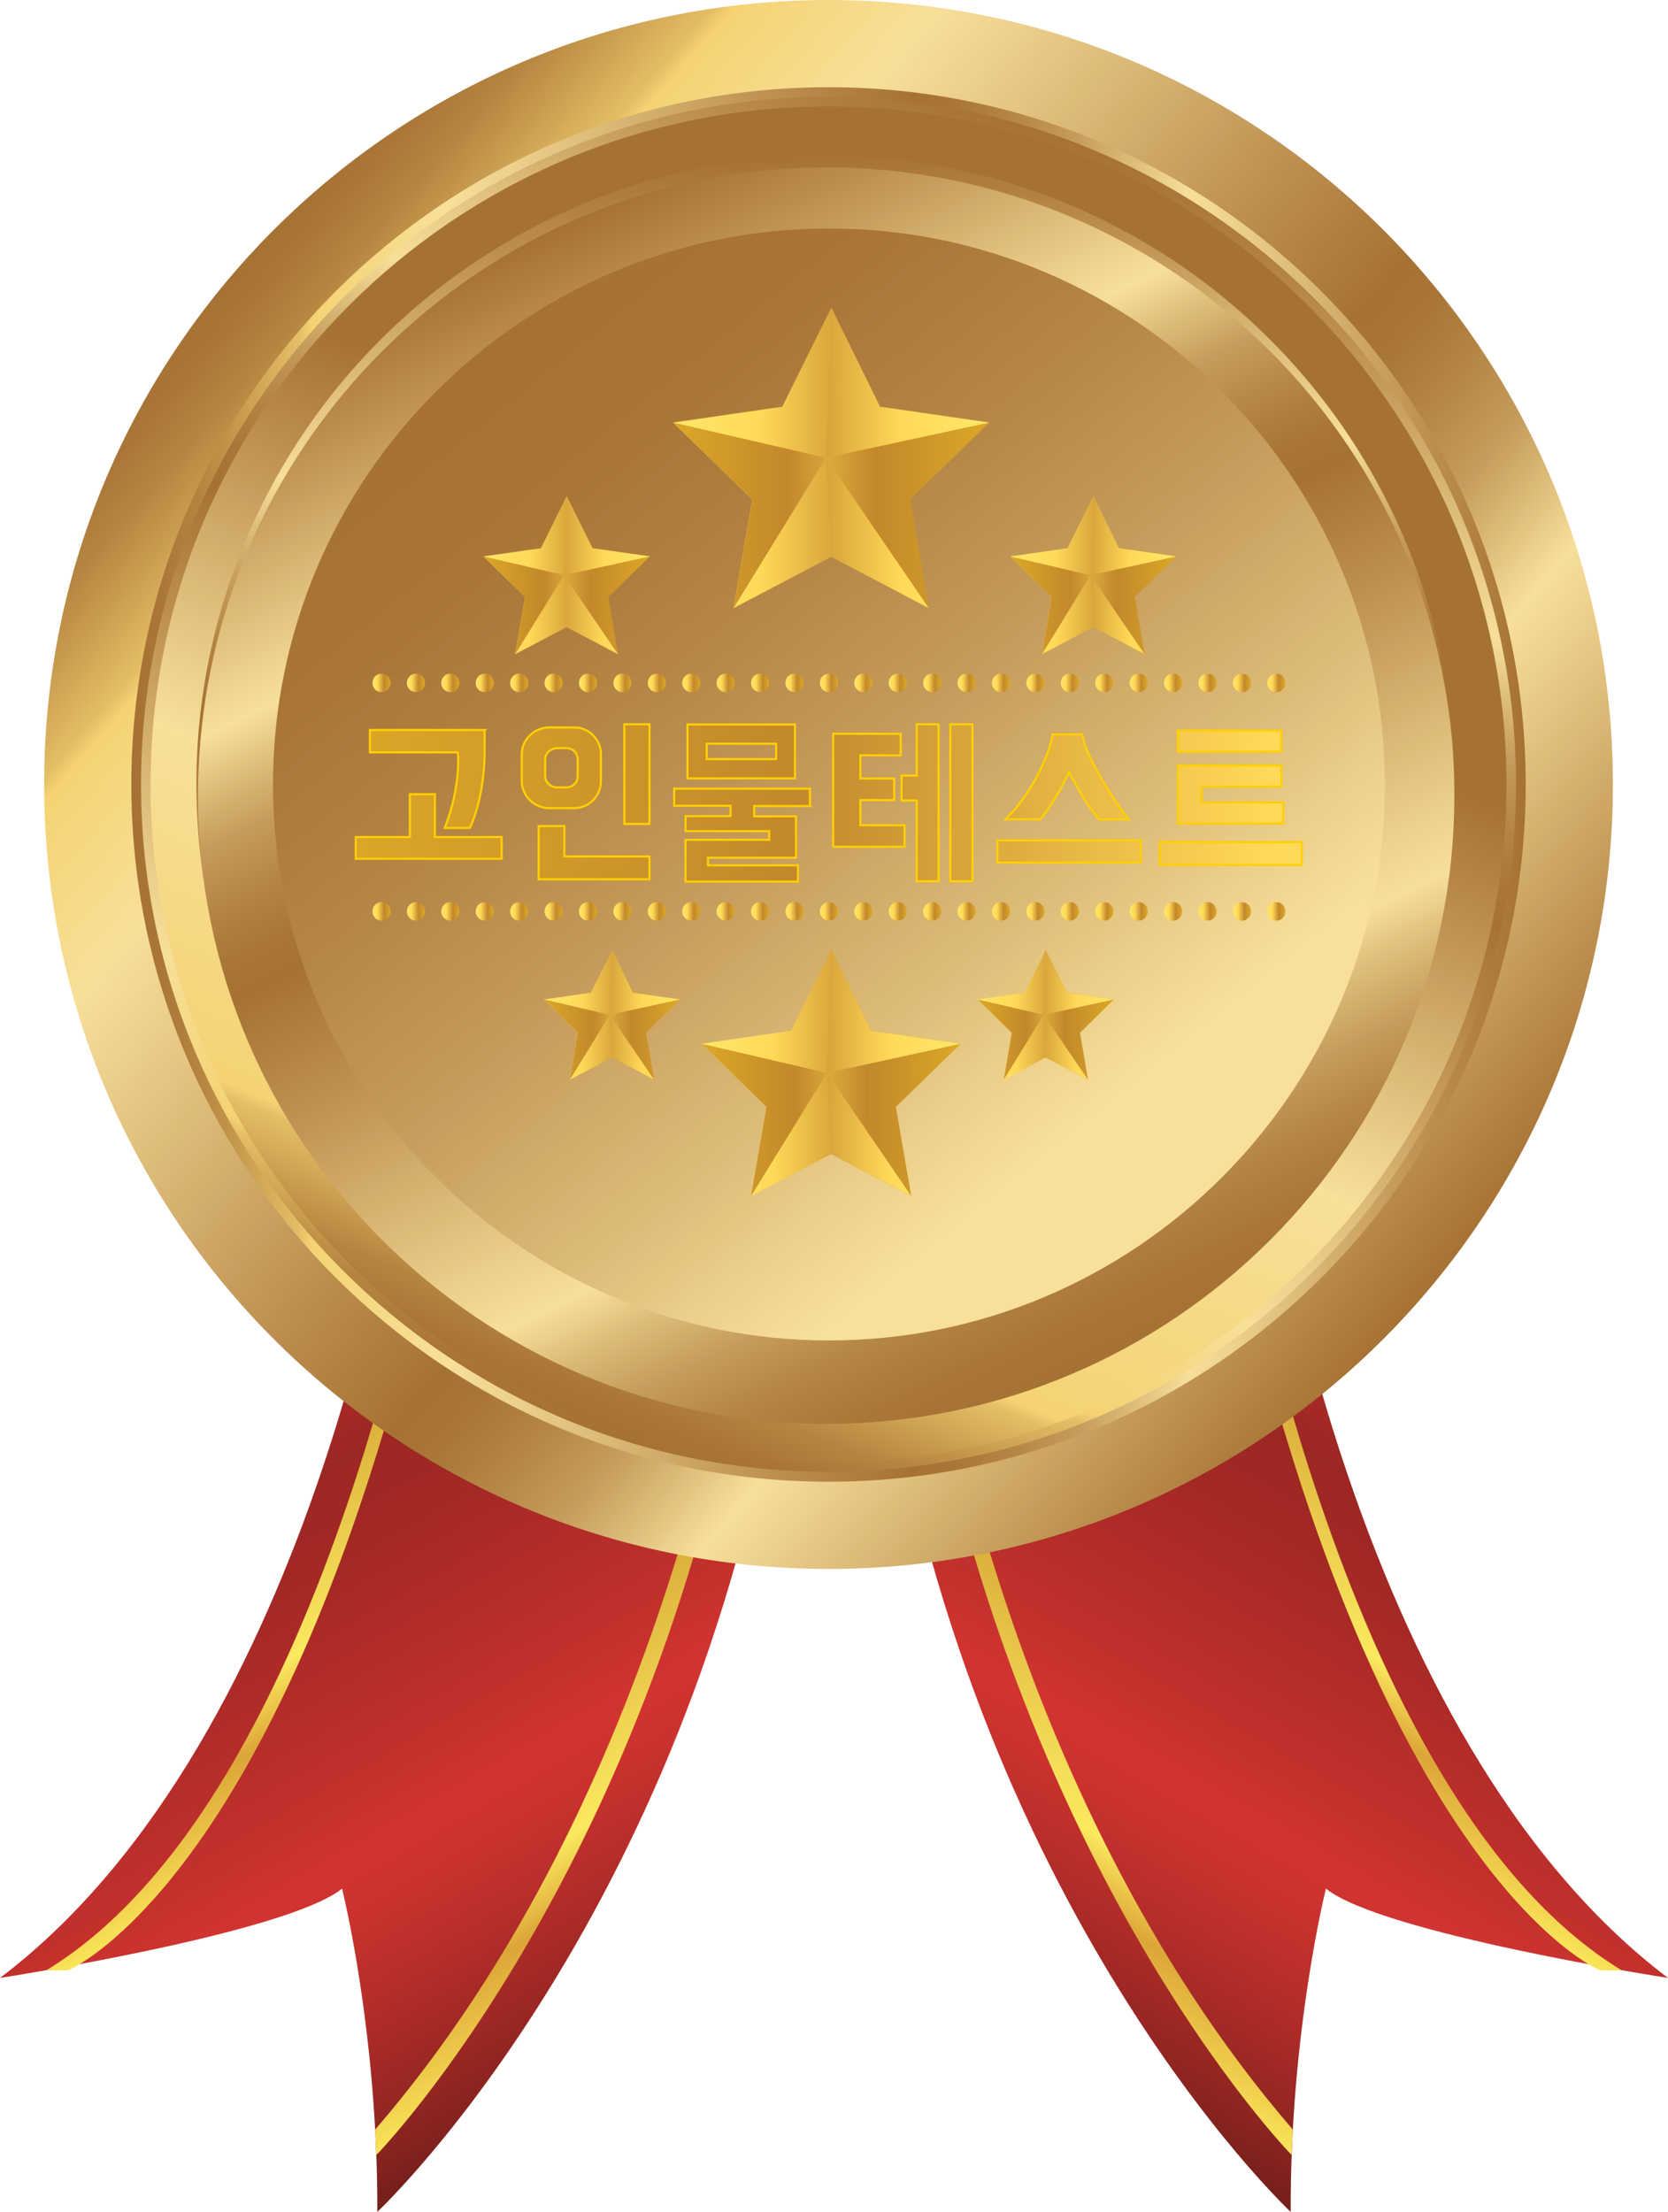 <?xml version="1.0" encoding="UTF-8"?>
<svg data-name="레이어 2" version="1.1" viewBox="0 0 79 104.76" xmlns="http://www.w3.org/2000/svg" xmlns:xlink="http://www.w3.org/1999/xlink">
 <defs>
  <style>.cls-1 {
        fill: url(#_untitled_gradient_24);
      }

      .cls-1, .cls-2, .cls-3, .cls-4, .cls-5, .cls-6 {
        stroke: #ffcf03;
        stroke-miterlimit: 10;
        stroke-width: .1px;
      }

      .cls-7 {
        fill: url(#linear-gradient);
      }

      .cls-7, .cls-8, .cls-9, .cls-10, .cls-11, .cls-12, .cls-13, .cls-14, .cls-15, .cls-16, .cls-17, .cls-18, .cls-19, .cls-20, .cls-21, .cls-22, .cls-23, .cls-24, .cls-25, .cls-26, .cls-27, .cls-28, .cls-29, .cls-30, .cls-31, .cls-32, .cls-33, .cls-34, .cls-35, .cls-36, .cls-37, .cls-38, .cls-39, .cls-40, .cls-41, .cls-42, .cls-43, .cls-44, .cls-45, .cls-46, .cls-47, .cls-48, .cls-49, .cls-50, .cls-51, .cls-52, .cls-53, .cls-54, .cls-55, .cls-56, .cls-57, .cls-58, .cls-59, .cls-60, .cls-61, .cls-62, .cls-63, .cls-64, .cls-65, .cls-66, .cls-67, .cls-68, .cls-69, .cls-70, .cls-71, .cls-72, .cls-73, .cls-74, .cls-75, .cls-76, .cls-77, .cls-78, .cls-79, .cls-80, .cls-81, .cls-82, .cls-83, .cls-84, .cls-85, .cls-86, .cls-87 {
        stroke-width: 0px;
      }

      .cls-8 {
        fill: url(#_untitled_gradient_78-60);
      }

      .cls-9 {
        fill: url(#_untitled_gradient_78-55);
      }

      .cls-10 {
        fill: url(#_untitled_gradient_78-54);
      }

      .cls-11 {
        fill: url(#_untitled_gradient_78-59);
      }

      .cls-12 {
        fill: url(#_untitled_gradient_78-58);
      }

      .cls-13 {
        fill: url(#_untitled_gradient_78-51);
      }

      .cls-14 {
        fill: url(#_untitled_gradient_78-52);
      }

      .cls-15 {
        fill: url(#_untitled_gradient_78-53);
      }

      .cls-16 {
        fill: url(#_untitled_gradient_78-56);
      }

      .cls-17 {
        fill: url(#_untitled_gradient_78-50);
      }

      .cls-18 {
        fill: url(#_untitled_gradient_78-57);
      }

      .cls-19 {
        fill: url(#_untitled_gradient_78-20);
      }

      .cls-20 {
        fill: url(#_untitled_gradient_78-21);
      }

      .cls-21 {
        fill: url(#_untitled_gradient_78-22);
      }

      .cls-22 {
        fill: url(#_untitled_gradient_78-27);
      }

      .cls-23 {
        fill: url(#_untitled_gradient_78-24);
      }

      .cls-24 {
        fill: url(#_untitled_gradient_78-25);
      }

      .cls-25 {
        fill: url(#_untitled_gradient_78-26);
      }

      .cls-26 {
        fill: url(#_untitled_gradient_78-28);
      }

      .cls-27 {
        fill: url(#_untitled_gradient_78-29);
      }

      .cls-28 {
        fill: url(#_untitled_gradient_78-23);
      }

      .cls-29 {
        fill: url(#_untitled_gradient_78-15);
      }

      .cls-30 {
        fill: url(#_untitled_gradient_78-10);
      }

      .cls-31 {
        fill: url(#_untitled_gradient_78-19);
      }

      .cls-32 {
        fill: url(#_untitled_gradient_78-16);
      }

      .cls-33 {
        fill: url(#_untitled_gradient_78-18);
      }

      .cls-34 {
        fill: url(#_untitled_gradient_78-17);
      }

      .cls-35 {
        fill: url(#_untitled_gradient_78-12);
      }

      .cls-36 {
        fill: url(#_untitled_gradient_78-14);
      }

      .cls-37 {
        fill: url(#_untitled_gradient_78-13);
      }

      .cls-38 {
        fill: url(#_untitled_gradient_78-11);
      }

      .cls-39 {
        fill: url(#_untitled_gradient_78-44);
      }

      .cls-40 {
        fill: url(#_untitled_gradient_78-46);
      }

      .cls-41 {
        fill: url(#_untitled_gradient_78-41);
      }

      .cls-42 {
        fill: url(#_untitled_gradient_78-48);
      }

      .cls-43 {
        fill: url(#_untitled_gradient_78-45);
      }

      .cls-44 {
        fill: url(#_untitled_gradient_78-43);
      }

      .cls-45 {
        fill: url(#_untitled_gradient_78-40);
      }

      .cls-46 {
        fill: url(#_untitled_gradient_78-42);
      }

      .cls-47 {
        fill: url(#_untitled_gradient_78-47);
      }

      .cls-48 {
        fill: url(#_untitled_gradient_78-49);
      }

      .cls-49 {
        fill: url(#_untitled_gradient_78-34);
      }

      .cls-50 {
        fill: url(#_untitled_gradient_78-35);
      }

      .cls-51 {
        fill: url(#_untitled_gradient_78-32);
      }

      .cls-52 {
        fill: url(#_untitled_gradient_78-33);
      }

      .cls-53 {
        fill: url(#_untitled_gradient_78-38);
      }

      .cls-54 {
        fill: url(#_untitled_gradient_78-36);
      }

      .cls-55 {
        fill: url(#_untitled_gradient_78-39);
      }

      .cls-56 {
        fill: url(#_untitled_gradient_78-37);
      }

      .cls-57 {
        fill: url(#_untitled_gradient_78-30);
      }

      .cls-58 {
        fill: url(#_untitled_gradient_78-31);
      }

      .cls-59 {
        fill: url(#_untitled_gradient_24-11);
      }

      .cls-60 {
        fill: url(#_untitled_gradient_24-12);
      }

      .cls-61 {
        fill: url(#_untitled_gradient_24-10);
      }

      .cls-62 {
        fill: url(#_untitled_gradient_128-2);
      }

      .cls-63 {
        fill: url(#_untitled_gradient_128-3);
      }

      .cls-64 {
        fill: url(#_untitled_gradient_128-4);
      }

      .cls-65 {
        fill: url(#_untitled_gradient_425);
      }

      .cls-66 {
        fill: url(#_untitled_gradient_428);
      }

      .cls-67 {
        fill: url(#_untitled_gradient_422);
      }

      .cls-68 {
        fill: url(#_untitled_gradient_390);
      }

      .cls-69 {
        fill: url(#_untitled_gradient_128);
      }

      .cls-70 {
        fill: url(#_untitled_gradient_78);
      }

      .cls-71 {
        fill: url(#_asdfasdfasdfasdf_660);
      }

      .cls-72 {
        fill: url(#_asdfasdfasdfasdf_660-3);
      }

      .cls-73 {
        fill: url(#_asdfasdfasdfasdf_660-4);
      }

      .cls-74 {
        fill: url(#_asdfasdfasdfasdf_660-2);
      }

      .cls-75 {
        fill: url(#linear-gradient-2);
      }

      .cls-76 {
        fill: url(#_untitled_gradient_78-3);
      }

      .cls-77 {
        fill: url(#_untitled_gradient_78-2);
      }

      .cls-78 {
        fill: url(#_untitled_gradient_78-4);
      }

      .cls-79 {
        fill: url(#_untitled_gradient_78-6);
      }

      .cls-80 {
        fill: url(#_untitled_gradient_78-5);
      }

      .cls-81 {
        fill: url(#_untitled_gradient_78-7);
      }

      .cls-82 {
        fill: url(#_untitled_gradient_78-8);
      }

      .cls-83 {
        fill: url(#_untitled_gradient_78-9);
      }

      .cls-84 {
        fill: url(#_untitled_gradient_24-7);
      }

      .cls-85 {
        fill: url(#_untitled_gradient_24-8);
      }

      .cls-86 {
        fill: url(#_untitled_gradient_24-9);
      }

      .cls-2 {
        fill: url(#_untitled_gradient_24-4);
      }

      .cls-3 {
        fill: url(#_untitled_gradient_24-3);
      }

      .cls-4 {
        fill: url(#_untitled_gradient_24-6);
      }

      .cls-5 {
        fill: url(#_untitled_gradient_24-5);
      }

      .cls-6 {
        fill: url(#_untitled_gradient_24-2);
      }

      .cls-87 {
        fill: url(#_untitled_gradient_384);
        opacity: .5;
      }</style>
  <linearGradient id="linear-gradient" x1="48.66" x2="70.06" y1="97.56" y2="60.49" gradientUnits="userSpaceOnUse">
   <stop stop-color="#741f1b" offset="0"/>
   <stop stop-color="#912521" offset=".08"/>
   <stop stop-color="#b32d29" offset=".2"/>
   <stop stop-color="#c9322e" offset=".29"/>
   <stop stop-color="#d13430" offset=".35"/>
   <stop stop-color="#c1302c" offset=".44"/>
   <stop stop-color="#a52925" offset=".63"/>
   <stop stop-color="#9b2723" offset=".74"/>
   <stop stop-color="#ce342f" offset="1"/>
  </linearGradient>
  <linearGradient id="_untitled_gradient_128" x1="61.24" x2="73.38" y1="84.93" y2="63.89" data-name="무제 그라디언트 128" gradientUnits="userSpaceOnUse">
   <stop stop-color="#fae558" offset="0"/>
   <stop stop-color="#dca538" offset=".19"/>
   <stop stop-color="#fbe95f" offset=".31"/>
   <stop stop-color="#d3a132" offset=".72"/>
   <stop stop-color="#be9232" offset="1"/>
  </linearGradient>
  <linearGradient id="_untitled_gradient_128-2" x1="45.48" x2="59.25" y1="92.98" y2="69.12" data-name="무제 그라디언트 128" xlink:href="#_untitled_gradient_128"/>
  <linearGradient id="linear-gradient-2" x1="-197.94" x2="-176.54" y1="97.56" y2="60.49" gradientTransform="translate(-167.6) rotate(180) scale(1 -1)" xlink:href="#linear-gradient"/>
  <linearGradient id="_untitled_gradient_128-3" x1="-185.37" x2="-173.22" y1="84.93" y2="63.89" data-name="무제 그라디언트 128" gradientTransform="translate(-167.6) rotate(180) scale(1 -1)" xlink:href="#_untitled_gradient_128"/>
  <linearGradient id="_untitled_gradient_128-4" x1="-201.13" x2="-187.35" y1="92.98" y2="69.12" data-name="무제 그라디언트 128" gradientTransform="translate(-167.6) rotate(180) scale(1 -1)" xlink:href="#_untitled_gradient_128"/>
  <linearGradient id="_asdfasdfasdfasdf_660" x1="11.2" x2="67.27" y1="-567.5" y2="-616.25" data-name="쥔晤牆渾 藎雪猥粧 660" gradientTransform="translate(0 -554.73) scale(1 -1)" gradientUnits="userSpaceOnUse">
   <stop stop-color="#a67234" offset="0"/>
   <stop stop-color="#aa7637" offset=".02"/>
   <stop stop-color="#b58540" offset=".05"/>
   <stop stop-color="#c99d50" offset=".08"/>
   <stop stop-color="#e4be66" offset=".12"/>
   <stop stop-color="#f5d374" offset=".13"/>
   <stop stop-color="#f8e09a" offset=".23"/>
   <stop stop-color="#f7df99" offset=".23"/>
   <stop stop-color="#bd9050" offset=".46"/>
   <stop stop-color="#a67234" offset=".56"/>
   <stop stop-color="#a97638" offset=".59"/>
   <stop stop-color="#b48545" offset=".63"/>
   <stop stop-color="#c69d5c" offset=".68"/>
   <stop stop-color="#debe7a" offset=".72"/>
   <stop stop-color="#f8e09a" offset=".76"/>
   <stop stop-color="#f7df99" offset=".76"/>
   <stop stop-color="#bd9050" offset=".93"/>
   <stop stop-color="#a67234" offset="1"/>
  </linearGradient>
  <linearGradient id="_asdfasdfasdfasdf_660-2" x1="6.22" x2="72.25" y1="37.15" y2="37.15" data-name="쥔晤牆渾 藎雪猥粧 660" xlink:href="#_asdfasdfasdfasdf_660"/>
  <linearGradient id="_asdfasdfasdfasdf_660-3" x1="28.64" x2="49.84" y1="-622.66" y2="-561.09" data-name="쥔晤牆渾 藎雪猥粧 660" xlink:href="#_asdfasdfasdfasdf_660"/>
  <linearGradient id="_untitled_gradient_425" x1="27.21" x2="51.27" y1="-621.65" y2="-562.1" data-name="무제 그라디언트 425" gradientTransform="translate(0 -554.73) scale(1 -1)" gradientUnits="userSpaceOnUse">
   <stop stop-color="#a67234" offset="0"/>
   <stop stop-color="#aa7637" offset=".02"/>
   <stop stop-color="#b58540" offset=".05"/>
   <stop stop-color="#c99d50" offset=".08"/>
   <stop stop-color="#e4be66" offset=".12"/>
   <stop stop-color="#f5d374" offset=".13"/>
   <stop stop-color="#f8e09a" offset=".36"/>
   <stop stop-color="#f7df99" offset=".36"/>
   <stop stop-color="#bd9050" offset=".58"/>
   <stop stop-color="#a67234" offset=".67"/>
   <stop stop-color="#a67234" offset="1"/>
  </linearGradient>
  <linearGradient id="_asdfasdfasdfasdf_660-4" x1="40.13" x2="38.05" y1="-621.64" y2="-562.11" data-name="쥔晤牆渾 藎雪猥粧 660" xlink:href="#_asdfasdfasdfasdf_660"/>
  <linearGradient id="_untitled_gradient_384" x1="65.36" x2="10.42" y1="64.44" y2="6.99" data-name="무제 그라디언트 384" gradientUnits="userSpaceOnUse">
   <stop stop-color="#dda827" offset=".03"/>
   <stop stop-color="#ffd857" offset=".41"/>
   <stop stop-color="#fee668" stop-opacity="0" offset="1"/>
  </linearGradient>
  <linearGradient id="_untitled_gradient_422" x1="67.04" x2="11.49" y1="-600.9" y2="-582.85" data-name="무제 그라디언트 422" gradientTransform="translate(0 -554.73) scale(1 -1)" gradientUnits="userSpaceOnUse">
   <stop stop-color="#a67234" offset="0"/>
   <stop stop-color="#aa7637" offset=".05"/>
   <stop stop-color="#b58540" offset=".11"/>
   <stop stop-color="#c99d50" offset=".18"/>
   <stop stop-color="#e4be66" offset=".25"/>
   <stop stop-color="#f5d374" offset=".29"/>
   <stop stop-color="#cb9f52" offset=".44"/>
   <stop stop-color="#a67234" offset=".56"/>
   <stop stop-color="#a97638" offset=".59"/>
   <stop stop-color="#b48545" offset=".63"/>
   <stop stop-color="#c69d5c" offset=".68"/>
   <stop stop-color="#debe7a" offset=".72"/>
   <stop stop-color="#f8e09a" offset=".76"/>
   <stop stop-color="#f7df99" offset=".76"/>
   <stop stop-color="#bd9050" offset=".93"/>
   <stop stop-color="#a67234" offset="1"/>
  </linearGradient>
  <linearGradient id="_untitled_gradient_428" x1="52.17" x2="26.08" y1="64.43" y2="10.93" data-name="무제 그라디언트 428" gradientUnits="userSpaceOnUse">
   <stop stop-color="#a67234" offset="0"/>
   <stop stop-color="#a97638" offset=".04"/>
   <stop stop-color="#b48545" offset=".09"/>
   <stop stop-color="#c69d5c" offset=".14"/>
   <stop stop-color="#debe7a" offset=".19"/>
   <stop stop-color="#f8e09a" offset=".23"/>
   <stop stop-color="#f7df99" offset=".23"/>
   <stop stop-color="#bd9050" offset=".46"/>
   <stop stop-color="#a67234" offset=".56"/>
   <stop stop-color="#a97638" offset=".59"/>
   <stop stop-color="#b48545" offset=".63"/>
   <stop stop-color="#c69d5c" offset=".68"/>
   <stop stop-color="#debe7a" offset=".72"/>
   <stop stop-color="#f8e09a" offset=".76"/>
   <stop stop-color="#f7df99" offset=".76"/>
   <stop stop-color="#bd9050" offset=".93"/>
   <stop stop-color="#a67234" offset="1"/>
  </linearGradient>
  <linearGradient id="_untitled_gradient_390" x1="22.69" x2="55.82" y1="-571.42" y2="-612.33" data-name="무제 그라디언트 390" gradientTransform="translate(0 -554.73) scale(1 -1)" gradientUnits="userSpaceOnUse">
   <stop stop-color="#a67234" offset="0"/>
   <stop stop-color="#a97638" offset=".15"/>
   <stop stop-color="#b48545" offset=".32"/>
   <stop stop-color="#c69d5c" offset=".51"/>
   <stop stop-color="#debe7a" offset=".71"/>
   <stop stop-color="#f8e09a" offset=".88"/>
  </linearGradient>
  <linearGradient id="_untitled_gradient_78" x1="60.02" x2="60.88" y1="-597.88" y2="-597.88" data-name="무제 그라디언트 78" gradientTransform="translate(0 -554.73) scale(1 -1)" gradientUnits="userSpaceOnUse">
   <stop stop-color="#fee668" offset="0"/>
   <stop stop-color="#ffdb5a" offset=".24"/>
   <stop stop-color="#ffd857" offset=".28"/>
   <stop stop-color="#c2882b" offset=".64"/>
   <stop stop-color="#dda827" offset="1"/>
  </linearGradient>
  <linearGradient id="_untitled_gradient_78-2" x1="58.39" x2="59.25" data-name="무제 그라디언트 78" xlink:href="#_untitled_gradient_78"/>
  <linearGradient id="_untitled_gradient_78-3" x1="56.76" x2="57.62" data-name="무제 그라디언트 78" xlink:href="#_untitled_gradient_78"/>
  <linearGradient id="_untitled_gradient_78-4" x1="55.13" x2="55.99" data-name="무제 그라디언트 78" xlink:href="#_untitled_gradient_78"/>
  <linearGradient id="_untitled_gradient_78-5" x1="53.5" x2="54.36" data-name="무제 그라디언트 78" xlink:href="#_untitled_gradient_78"/>
  <linearGradient id="_untitled_gradient_78-6" x1="51.87" x2="52.73" data-name="무제 그라디언트 78" xlink:href="#_untitled_gradient_78"/>
  <linearGradient id="_untitled_gradient_78-7" x1="50.24" x2="51.1" data-name="무제 그라디언트 78" xlink:href="#_untitled_gradient_78"/>
  <linearGradient id="_untitled_gradient_78-8" x1="48.61" x2="49.47" data-name="무제 그라디언트 78" xlink:href="#_untitled_gradient_78"/>
  <linearGradient id="_untitled_gradient_78-9" x1="46.98" x2="47.84" data-name="무제 그라디언트 78" xlink:href="#_untitled_gradient_78"/>
  <linearGradient id="_untitled_gradient_78-10" x1="45.35" x2="46.21" data-name="무제 그라디언트 78" xlink:href="#_untitled_gradient_78"/>
  <linearGradient id="_untitled_gradient_78-11" x1="43.72" x2="44.58" data-name="무제 그라디언트 78" xlink:href="#_untitled_gradient_78"/>
  <linearGradient id="_untitled_gradient_78-12" x1="42.09" x2="42.95" data-name="무제 그라디언트 78" xlink:href="#_untitled_gradient_78"/>
  <linearGradient id="_untitled_gradient_78-13" x1="40.46" x2="41.32" data-name="무제 그라디언트 78" xlink:href="#_untitled_gradient_78"/>
  <linearGradient id="_untitled_gradient_78-14" x1="38.83" x2="39.69" data-name="무제 그라디언트 78" xlink:href="#_untitled_gradient_78"/>
  <linearGradient id="_untitled_gradient_78-15" x1="37.2" x2="38.06" data-name="무제 그라디언트 78" xlink:href="#_untitled_gradient_78"/>
  <linearGradient id="_untitled_gradient_78-16" x1="35.57" x2="36.43" data-name="무제 그라디언트 78" xlink:href="#_untitled_gradient_78"/>
  <linearGradient id="_untitled_gradient_78-17" x1="33.94" x2="34.8" data-name="무제 그라디언트 78" xlink:href="#_untitled_gradient_78"/>
  <linearGradient id="_untitled_gradient_78-18" x1="32.31" x2="33.17" data-name="무제 그라디언트 78" xlink:href="#_untitled_gradient_78"/>
  <linearGradient id="_untitled_gradient_78-19" x1="30.68" x2="31.54" data-name="무제 그라디언트 78" xlink:href="#_untitled_gradient_78"/>
  <linearGradient id="_untitled_gradient_78-20" x1="29.05" x2="29.91" data-name="무제 그라디언트 78" xlink:href="#_untitled_gradient_78"/>
  <linearGradient id="_untitled_gradient_78-21" x1="27.42" x2="28.28" data-name="무제 그라디언트 78" xlink:href="#_untitled_gradient_78"/>
  <linearGradient id="_untitled_gradient_78-22" x1="25.79" x2="26.65" data-name="무제 그라디언트 78" xlink:href="#_untitled_gradient_78"/>
  <linearGradient id="_untitled_gradient_78-23" x1="24.16" x2="25.02" data-name="무제 그라디언트 78" xlink:href="#_untitled_gradient_78"/>
  <linearGradient id="_untitled_gradient_78-24" x1="22.53" x2="23.39" data-name="무제 그라디언트 78" xlink:href="#_untitled_gradient_78"/>
  <linearGradient id="_untitled_gradient_78-25" x1="20.9" x2="21.76" data-name="무제 그라디언트 78" xlink:href="#_untitled_gradient_78"/>
  <linearGradient id="_untitled_gradient_78-26" x1="19.27" x2="20.13" data-name="무제 그라디언트 78" xlink:href="#_untitled_gradient_78"/>
  <linearGradient id="_untitled_gradient_78-27" x1="17.64" x2="18.5" data-name="무제 그라디언트 78" xlink:href="#_untitled_gradient_78"/>
  <linearGradient id="_untitled_gradient_78-28" x1="60.02" x2="60.88" y1="-587.06" y2="-587.06" data-name="무제 그라디언트 78" xlink:href="#_untitled_gradient_78"/>
  <linearGradient id="_untitled_gradient_78-29" x1="58.39" x2="59.25" y1="-587.06" y2="-587.06" data-name="무제 그라디언트 78" xlink:href="#_untitled_gradient_78"/>
  <linearGradient id="_untitled_gradient_78-30" x1="56.76" x2="57.62" y1="-587.06" y2="-587.06" data-name="무제 그라디언트 78" xlink:href="#_untitled_gradient_78"/>
  <linearGradient id="_untitled_gradient_78-31" x1="55.13" x2="55.99" y1="-587.06" y2="-587.06" data-name="무제 그라디언트 78" xlink:href="#_untitled_gradient_78"/>
  <linearGradient id="_untitled_gradient_78-32" x1="53.5" x2="54.36" y1="-587.06" y2="-587.06" data-name="무제 그라디언트 78" xlink:href="#_untitled_gradient_78"/>
  <linearGradient id="_untitled_gradient_78-33" x1="51.87" x2="52.73" y1="-587.06" y2="-587.06" data-name="무제 그라디언트 78" xlink:href="#_untitled_gradient_78"/>
  <linearGradient id="_untitled_gradient_78-34" x1="50.24" x2="51.1" y1="-587.06" y2="-587.06" data-name="무제 그라디언트 78" xlink:href="#_untitled_gradient_78"/>
  <linearGradient id="_untitled_gradient_78-35" x1="48.61" x2="49.47" y1="-587.06" y2="-587.06" data-name="무제 그라디언트 78" xlink:href="#_untitled_gradient_78"/>
  <linearGradient id="_untitled_gradient_78-36" x1="46.98" x2="47.84" y1="-587.06" y2="-587.06" data-name="무제 그라디언트 78" xlink:href="#_untitled_gradient_78"/>
  <linearGradient id="_untitled_gradient_78-37" x1="45.35" x2="46.21" y1="-587.06" y2="-587.06" data-name="무제 그라디언트 78" xlink:href="#_untitled_gradient_78"/>
  <linearGradient id="_untitled_gradient_78-38" x1="43.72" x2="44.58" y1="-587.06" y2="-587.06" data-name="무제 그라디언트 78" xlink:href="#_untitled_gradient_78"/>
  <linearGradient id="_untitled_gradient_78-39" x1="42.09" x2="42.95" y1="-587.06" y2="-587.06" data-name="무제 그라디언트 78" xlink:href="#_untitled_gradient_78"/>
  <linearGradient id="_untitled_gradient_78-40" x1="40.46" x2="41.32" y1="-587.06" y2="-587.06" data-name="무제 그라디언트 78" xlink:href="#_untitled_gradient_78"/>
  <linearGradient id="_untitled_gradient_78-41" x1="38.83" x2="39.69" y1="-587.06" y2="-587.06" data-name="무제 그라디언트 78" xlink:href="#_untitled_gradient_78"/>
  <linearGradient id="_untitled_gradient_78-42" x1="37.2" x2="38.06" y1="-587.06" y2="-587.06" data-name="무제 그라디언트 78" xlink:href="#_untitled_gradient_78"/>
  <linearGradient id="_untitled_gradient_78-43" x1="35.57" x2="36.43" y1="-587.06" y2="-587.06" data-name="무제 그라디언트 78" xlink:href="#_untitled_gradient_78"/>
  <linearGradient id="_untitled_gradient_78-44" x1="33.94" x2="34.8" y1="-587.06" y2="-587.06" data-name="무제 그라디언트 78" xlink:href="#_untitled_gradient_78"/>
  <linearGradient id="_untitled_gradient_78-45" x1="32.31" x2="33.17" y1="-587.06" y2="-587.06" data-name="무제 그라디언트 78" xlink:href="#_untitled_gradient_78"/>
  <linearGradient id="_untitled_gradient_78-46" x1="30.68" x2="31.54" y1="-587.06" y2="-587.06" data-name="무제 그라디언트 78" xlink:href="#_untitled_gradient_78"/>
  <linearGradient id="_untitled_gradient_78-47" x1="29.05" x2="29.91" y1="-587.06" y2="-587.06" data-name="무제 그라디언트 78" xlink:href="#_untitled_gradient_78"/>
  <linearGradient id="_untitled_gradient_78-48" x1="27.42" x2="28.28" y1="-587.06" y2="-587.06" data-name="무제 그라디언트 78" xlink:href="#_untitled_gradient_78"/>
  <linearGradient id="_untitled_gradient_78-49" x1="25.79" x2="26.65" y1="-587.06" y2="-587.06" data-name="무제 그라디언트 78" xlink:href="#_untitled_gradient_78"/>
  <linearGradient id="_untitled_gradient_78-50" x1="24.16" x2="25.02" y1="-587.06" y2="-587.06" data-name="무제 그라디언트 78" xlink:href="#_untitled_gradient_78"/>
  <linearGradient id="_untitled_gradient_78-51" x1="22.53" x2="23.39" y1="-587.06" y2="-587.06" data-name="무제 그라디언트 78" xlink:href="#_untitled_gradient_78"/>
  <linearGradient id="_untitled_gradient_78-52" x1="20.9" x2="21.76" y1="-587.06" y2="-587.06" data-name="무제 그라디언트 78" xlink:href="#_untitled_gradient_78"/>
  <linearGradient id="_untitled_gradient_78-53" x1="19.27" x2="20.13" y1="-587.06" y2="-587.06" data-name="무제 그라디언트 78" xlink:href="#_untitled_gradient_78"/>
  <linearGradient id="_untitled_gradient_78-54" x1="17.64" x2="18.5" y1="-587.06" y2="-587.06" data-name="무제 그라디언트 78" xlink:href="#_untitled_gradient_78"/>
  <linearGradient id="_untitled_gradient_24" x1="15.64" x2="76.92" y1="37.63" y2="37.63" data-name="무제 그라디언트 24" gradientUnits="userSpaceOnUse">
   <stop stop-color="#dda827" offset="0"/>
   <stop stop-color="#c2882b" offset=".36"/>
   <stop stop-color="#ffd857" offset=".72"/>
   <stop stop-color="#ffdb5a" offset=".76"/>
   <stop stop-color="#fee668" offset="1"/>
  </linearGradient>
  <linearGradient id="_untitled_gradient_24-2" x1="15.64" x2="76.92" y1="37.97" y2="37.97" data-name="무제 그라디언트 24" xlink:href="#_untitled_gradient_24"/>
  <linearGradient id="_untitled_gradient_24-3" x2="76.92" y1="38.03" y2="38.03" data-name="무제 그라디언트 24" xlink:href="#_untitled_gradient_24"/>
  <linearGradient id="_untitled_gradient_24-4" x1="15.64" x2="76.92" y1="38.02" y2="38.02" data-name="무제 그라디언트 24" xlink:href="#_untitled_gradient_24"/>
  <linearGradient id="_untitled_gradient_24-5" x1="15.64" x2="76.92" y1="37.82" y2="37.82" data-name="무제 그라디언트 24" xlink:href="#_untitled_gradient_24"/>
  <linearGradient id="_untitled_gradient_24-6" x2="76.92" y1="37.78" y2="37.78" data-name="무제 그라디언트 24" xlink:href="#_untitled_gradient_24"/>
  <linearGradient id="_untitled_gradient_78-55" x1="25.76" x2="32.21" y1="-602.78" y2="-602.78" data-name="무제 그라디언트 78" xlink:href="#_untitled_gradient_78"/>
  <linearGradient id="_untitled_gradient_24-7" x1="25.76" x2="32.21" y1="-602.78" y2="-602.78" data-name="무제 그라디언트 24" gradientTransform="translate(0 -554.73) scale(1 -1)" xlink:href="#_untitled_gradient_24"/>
  <linearGradient id="_untitled_gradient_78-56" x1="46.3" x2="52.76" y1="-602.78" y2="-602.78" data-name="무제 그라디언트 78" xlink:href="#_untitled_gradient_78"/>
  <linearGradient id="_untitled_gradient_24-8" x1="46.3" x2="52.76" y1="-602.78" y2="-602.78" data-name="무제 그라디언트 24" gradientTransform="translate(0 -554.73) scale(1 -1)" xlink:href="#_untitled_gradient_24"/>
  <linearGradient id="_untitled_gradient_78-57" x1="33.23" x2="45.5" y1="-605.53" y2="-605.53" data-name="무제 그라디언트 78" xlink:href="#_untitled_gradient_78"/>
  <linearGradient id="_untitled_gradient_24-9" x1="33.23" x2="45.5" y1="-605.53" y2="-605.53" data-name="무제 그라디언트 24" gradientTransform="translate(0 -554.73) scale(1 -1)" xlink:href="#_untitled_gradient_24"/>
  <linearGradient id="_untitled_gradient_78-58" x1="31.88" x2="46.85" y1="-576.41" y2="-576.41" data-name="무제 그라디언트 78" xlink:href="#_untitled_gradient_78"/>
  <linearGradient id="_untitled_gradient_24-10" x1="31.88" x2="46.85" y1="-576.41" y2="-576.41" data-name="무제 그라디언트 24" gradientTransform="translate(0 -554.73) scale(1 -1)" xlink:href="#_untitled_gradient_24"/>
  <linearGradient id="_untitled_gradient_78-59" x1="47.84" x2="55.72" y1="-581.96" y2="-581.96" data-name="무제 그라디언트 78" xlink:href="#_untitled_gradient_78"/>
  <linearGradient id="_untitled_gradient_24-11" x1="47.84" x2="55.72" y1="-581.96" y2="-581.96" data-name="무제 그라디언트 24" gradientTransform="translate(0 -554.73) scale(1 -1)" xlink:href="#_untitled_gradient_24"/>
  <linearGradient id="_untitled_gradient_78-60" x1="22.9" x2="30.78" y1="-581.96" y2="-581.96" data-name="무제 그라디언트 78" xlink:href="#_untitled_gradient_78"/>
  <linearGradient id="_untitled_gradient_24-12" x1="22.9" x2="30.78" y1="-581.96" y2="-581.96" data-name="무제 그라디언트 24" gradientTransform="translate(0 -554.73) scale(1 -1)" xlink:href="#_untitled_gradient_24"/>
 </defs>
 <g data-name="레이어 1">
  <path class="cls-7" d="m60.1 54.74s3.68 27.4 18.9 38.93c0 0-13.56-2.1-16.2-4.23 0 0-1.7 6.75-1.67 15.31 0 0-16.03-15.01-19.56-43.56l18.54-6.46z"/>
  <path class="cls-69" d="M58.49,55.3s4.7,29.73,18.32,38.01h-1.03s-11.18-4.55-18-37.76l.7-.25Z"/>
  <path class="cls-62" d="M61.23,100.85c-13.93-16.16-17.08-38.54-17.33-40.46l-.66.23c4.08,27.28,17.93,41.43,17.93,41.43l.06-1.19Z"/>
  <path class="cls-75" d="m18.9 54.74s-3.68 27.4-18.9 38.93c0 0 13.56-2.1 16.2-4.23 0 0 1.7 6.75 1.67 15.31 0 0 16.03-15.01 19.56-43.56l-18.54-6.46z"/>
  <path class="cls-63" d="M20.51,55.3s-4.7,29.73-18.32,38.01h1.03s11.18-4.55,18-37.76l-.7-.25Z"/>
  <path class="cls-64" d="M17.77,100.85c13.93-16.16,17.08-38.54,17.33-40.46l.66.23c-4.08,27.28-17.93,41.43-17.93,41.43l-.06-1.19Z"/>
  <path class="cls-71" d="M76.39,37.15c0,20.52-16.63,37.15-37.15,37.15S2.09,57.67,2.09,37.15,18.72,0,39.24,0s37.15,16.63,37.15,37.15Z"/>
  <path class="cls-74" d="M39.24,4.13C21,4.13,6.22,18.92,6.22,37.15s14.78,33.02,33.02,33.02,33.02-14.78,33.02-33.02S57.47,4.13,39.24,4.13Z"/>
  <path class="cls-72" d="M39.24,69.7c-17.95,0-32.56-14.6-32.56-32.56S21.29,4.59,39.24,4.59s32.56,14.6,32.56,32.55-14.6,32.56-32.56,32.56Z"/>
  <path class="cls-65" d="M39.24,69.26c-17.71,0-32.11-14.4-32.11-32.11S21.53,5.04,39.24,5.04s32.11,14.4,32.11,32.11-14.4,32.11-32.11,32.11Z"/>
  <circle class="cls-73" cx="39.09" cy="37.15" r="29.79"/>
  <path class="cls-87" d="m39.27 66.35c-16.1 0-29.2-13.1-29.2-29.2s13.1-29.2 29.2-29.2 29.2 13.1 29.2 29.2-13.1 29.2-29.2 29.2z"/>
  <path class="cls-67" d="m39.27 66.35c-16.1 0-29.2-13.1-29.2-29.2s13.1-29.2 29.2-29.2 29.2 13.1 29.2 29.2-13.1 29.2-29.2 29.2z"/>
  <path class="cls-66" d="M68.88,37.68c0,16.43-13.32,29.75-29.75,29.75s-29.75-13.32-29.75-29.75S22.69,7.93,39.13,7.93c16.43,0,29.75,13.32,29.75,29.75Z"/>
  <path class="cls-68" d="m39.26 63.48c-14.52 0-26.33-11.81-26.33-26.33s11.81-26.33 26.33-26.33 26.33 11.81 26.33 26.33-11.81 26.33-26.33 26.33z"/>
  <path class="cls-70" d="M60.02,43.16c0-.24.19-.44.43-.44s.43.2.43.44-.19.44-.43.44-.43-.2-.43-.44Z"/>
  <path class="cls-77" d="M58.39,43.16c0-.24.19-.44.43-.44s.43.2.43.44-.19.44-.43.44-.43-.2-.43-.44Z"/>
  <path class="cls-76" d="M56.76,43.16c0-.24.19-.44.43-.44s.43.2.43.44-.19.44-.43.44-.43-.2-.43-.44Z"/>
  <path class="cls-78" d="M55.13,43.16c0-.24.19-.44.43-.44s.43.2.43.44-.19.44-.43.44-.43-.2-.43-.44Z"/>
  <path class="cls-80" d="M53.5,43.16c0-.24.19-.44.43-.44s.43.2.43.44-.19.44-.43.44-.43-.2-.43-.44Z"/>
  <path class="cls-79" d="M51.87,43.16c0-.24.19-.44.43-.44s.43.2.43.44-.19.44-.43.44-.43-.2-.43-.44Z"/>
  <path class="cls-81" d="M50.24,43.16c0-.24.19-.44.43-.44s.43.2.43.44-.19.44-.43.44-.43-.2-.43-.44Z"/>
  <path class="cls-82" d="M48.61,43.16c0-.24.19-.44.43-.44s.43.2.43.44-.19.44-.43.44-.43-.2-.43-.44Z"/>
  <path class="cls-83" d="M46.98,43.16c0-.24.19-.44.43-.44s.43.2.43.44-.19.44-.43.44-.43-.2-.43-.44Z"/>
  <path class="cls-30" d="M45.35,43.16c0-.24.19-.44.43-.44s.43.2.43.44-.19.44-.43.44-.43-.2-.43-.44Z"/>
  <path class="cls-38" d="M43.72,43.16c0-.24.19-.44.43-.44s.43.2.43.44-.19.44-.43.44-.43-.2-.43-.44Z"/>
  <path class="cls-35" d="M42.09,43.16c0-.24.19-.44.43-.44s.43.2.43.44-.19.44-.43.44-.43-.2-.43-.44Z"/>
  <path class="cls-37" d="M40.46,43.16c0-.24.19-.44.43-.44s.43.2.43.44-.19.44-.43.44-.43-.2-.43-.44Z"/>
  <path class="cls-36" d="M38.83,43.16c0-.24.19-.44.43-.44s.43.2.43.44-.19.44-.43.44-.43-.2-.43-.44Z"/>
  <path class="cls-29" d="M37.2,43.16c0-.24.19-.44.43-.44s.43.2.43.44-.19.44-.43.44-.43-.2-.43-.44Z"/>
  <path class="cls-32" d="M35.57,43.16c0-.24.19-.44.43-.44s.43.2.43.44-.19.44-.43.44-.43-.2-.43-.44Z"/>
  <path class="cls-34" d="M33.94,43.16c0-.24.19-.44.43-.44s.43.2.43.44-.19.44-.43.44-.43-.2-.43-.44Z"/>
  <path class="cls-33" d="M32.31,43.16c0-.24.19-.44.43-.44s.43.2.43.44-.19.44-.43.44-.43-.2-.43-.44Z"/>
  <path class="cls-31" d="M30.68,43.16c0-.24.19-.44.43-.44s.43.2.43.44-.19.44-.43.44-.43-.2-.43-.44Z"/>
  <path class="cls-19" d="M29.05,43.16c0-.24.19-.44.43-.44s.43.2.43.44-.19.44-.43.44-.43-.2-.43-.44Z"/>
  <path class="cls-20" d="M27.42,43.16c0-.24.19-.44.43-.44s.43.2.43.44-.19.44-.43.44-.43-.2-.43-.44Z"/>
  <path class="cls-21" d="M25.79,43.16c0-.24.19-.44.43-.44s.43.2.43.44-.19.44-.43.44-.43-.2-.43-.44Z"/>
  <path class="cls-28" d="M24.16,43.16c0-.24.19-.44.43-.44s.43.2.43.44-.19.44-.43.44-.43-.2-.43-.44Z"/>
  <path class="cls-23" d="M22.53,43.16c0-.24.19-.44.43-.44s.43.2.43.44-.19.44-.43.44-.43-.2-.43-.44Z"/>
  <path class="cls-24" d="M20.9,43.16c0-.24.19-.44.43-.44s.43.2.43.44-.19.44-.43.44-.43-.2-.43-.44Z"/>
  <path class="cls-25" d="M19.27,43.16c0-.24.19-.44.43-.44s.43.2.43.44-.19.44-.43.44-.43-.2-.43-.44Z"/>
  <path class="cls-22" d="M17.64,43.16c0-.24.19-.44.43-.44s.43.2.43.44-.19.44-.43.44-.43-.2-.43-.44Z"/>
  <path class="cls-26" d="M60.02,32.34c0-.24.19-.44.43-.44s.43.19.43.44-.19.44-.43.44-.43-.2-.43-.44Z"/>
  <path class="cls-27" d="M58.39,32.34c0-.24.19-.44.43-.44s.43.19.43.44-.19.44-.43.44-.43-.2-.43-.44Z"/>
  <path class="cls-57" d="M56.76,32.34c0-.24.19-.44.43-.44s.43.19.43.44-.19.44-.43.44-.43-.2-.43-.44Z"/>
  <path class="cls-58" d="M55.13,32.34c0-.24.19-.44.43-.44s.43.19.43.44-.19.44-.43.44-.43-.2-.43-.44Z"/>
  <path class="cls-51" d="M53.5,32.34c0-.24.19-.44.43-.44s.43.19.43.44-.19.44-.43.44-.43-.2-.43-.44Z"/>
  <path class="cls-52" d="M51.87,32.34c0-.24.19-.44.43-.44s.43.19.43.44-.19.44-.43.44-.43-.2-.43-.44Z"/>
  <path class="cls-49" d="M50.24,32.34c0-.24.19-.44.43-.44s.43.19.43.44-.19.44-.43.44-.43-.2-.43-.44Z"/>
  <path class="cls-50" d="M48.61,32.34c0-.24.19-.44.43-.44s.43.19.43.44-.19.44-.43.44-.43-.2-.43-.44Z"/>
  <path class="cls-54" d="M46.98,32.34c0-.24.19-.44.43-.44s.43.19.43.44-.19.44-.43.44-.43-.2-.43-.44Z"/>
  <path class="cls-56" d="M45.35,32.34c0-.24.19-.44.43-.44s.43.19.43.44-.19.44-.43.44-.43-.2-.43-.44Z"/>
  <path class="cls-53" d="M43.72,32.34c0-.24.19-.44.43-.44s.43.19.43.44-.19.44-.43.44-.43-.2-.43-.44Z"/>
  <path class="cls-55" d="M42.09,32.34c0-.24.19-.44.43-.44s.43.19.43.44-.19.44-.43.44-.43-.2-.43-.44Z"/>
  <path class="cls-45" d="M40.46,32.34c0-.24.19-.44.43-.44s.43.19.43.44-.19.44-.43.44-.43-.2-.43-.44Z"/>
  <path class="cls-41" d="M38.83,32.34c0-.24.19-.44.43-.44s.43.19.43.44-.19.44-.43.44-.43-.2-.43-.44Z"/>
  <path class="cls-46" d="M37.2,32.34c0-.24.19-.44.43-.44s.43.19.43.44-.19.44-.43.44-.43-.2-.43-.44Z"/>
  <path class="cls-44" d="M35.57,32.34c0-.24.19-.44.43-.44s.43.19.43.44-.19.44-.43.44-.43-.2-.43-.44Z"/>
  <path class="cls-39" d="M33.94,32.34c0-.24.19-.44.43-.44s.43.19.43.44-.19.44-.43.44-.43-.2-.43-.44Z"/>
  <path class="cls-43" d="M32.31,32.34c0-.24.19-.44.43-.44s.43.19.43.44-.19.44-.43.44-.43-.2-.43-.44Z"/>
  <path class="cls-40" d="M30.68,32.34c0-.24.19-.44.43-.44s.43.19.43.44-.19.44-.43.44-.43-.2-.43-.44Z"/>
  <path class="cls-47" d="M29.05,32.34c0-.24.19-.44.43-.44s.43.19.43.44-.19.44-.43.44-.43-.2-.43-.44Z"/>
  <path class="cls-42" d="M27.42,32.34c0-.24.19-.44.43-.44s.43.19.43.44-.19.44-.43.44-.43-.2-.43-.44Z"/>
  <path class="cls-48" d="M25.79,32.34c0-.24.19-.44.43-.44s.43.19.43.44-.19.44-.43.44-.43-.2-.43-.44Z"/>
  <path class="cls-17" d="M24.16,32.34c0-.24.19-.44.43-.44s.43.19.43.44-.19.44-.43.44-.43-.2-.43-.44Z"/>
  <path class="cls-13" d="M22.53,32.34c0-.24.19-.44.43-.44s.43.19.43.44-.19.44-.43.44-.43-.2-.43-.44Z"/>
  <path class="cls-14" d="M20.9,32.34c0-.24.19-.44.43-.44s.43.19.43.44-.19.44-.43.44-.43-.2-.43-.44Z"/>
  <path class="cls-15" d="M19.27,32.34c0-.24.19-.44.43-.44s.43.19.43.44-.19.44-.43.44-.43-.2-.43-.44Z"/>
  <path class="cls-10" d="M17.64,32.34c0-.24.19-.44.43-.44s.43.19.43.44-.19.44-.43.44-.43-.2-.43-.44Z"/>
  <path class="cls-1" d="M23.75,40.67h-6.9v-1.03h2.56v-2.03h1.19v2.03h3.16v1.03ZM22.95,34.58v1.05c0,1.58-.39,2.97-.7,3.58h-1.19c.6-1.5.69-2.94.62-3.58h-4.16v-1.06h5.44Z"/>
  <path class="cls-6" d="M28.46,35.72v1.27c0,.71-.57,1.28-1.25,1.28h-1.21c-.68,0-1.29-.57-1.29-1.28v-1.27c0-.71.62-1.27,1.29-1.27h1.21c.68,0,1.25.56,1.25,1.27ZM25.51,41.64v-2.52h1.22v1.44h4.03v1.08h-5.25ZM27.36,35.97c0-.31-.23-.54-.54-.54h-.42c-.31,0-.58.23-.58.54v.77c0,.32.27.55.58.55h.42c.31,0,.54-.23.54-.55v-.77ZM30.76,39.02h-1.19v-4.72h1.19v4.72Z"/>
  <path class="cls-3" d="M38.37,38.17h-2.65v.49h1.98v1.96h-4.17v.36h4.26v.77h-5.32v-1.98h3.96v-.41h-3.96v-.71h2.13v-.49h-2.67v-.81h6.43v.81ZM37.65,34.31v2.55h-5.09v-2.55h5.09ZM36.76,35.22h-3.29v.73h3.29v-.73Z"/>
  <path class="cls-2" d="m42.66 35.77h-1.91v1.1h1.6v1.02h-1.6v1.19h2.09v1.02h-3.38v-5.35h3.2v1.02zm0.76 0.96v-2.43h1.03v7.43h-1.03v-3.82h-0.72v-1.18h0.72zm1.59-2.43h1.05v7.43h-1.05v-7.43z"/>
  <path class="cls-5" d="M54.03,40.85h-6.79v-1.05h6.79v1.05ZM51.26,34.78c.12.92,1.32,2.9,2.19,4.02h-1.41c-.6-.73-.99-1.47-1.41-2.22-.35.74-.84,1.59-1.35,2.22h-1.66c1.42-1.36,2.17-3.42,2.24-4.02h1.39Z"/>
  <path class="cls-4" d="M54.93,40.96v-1.08h6.73v1.08h-6.73ZM60.68,34.6v1h-4.9v-1h4.9ZM56.9,38h3.88v1h-4.99v-2.75h4.9v1h-3.78v.75Z"/>
  <polygon class="cls-9" points="29.98 47.01 28.99 44.99 27.99 47.01 25.76 47.33 27.37 48.91 26.99 51.13 28.99 50.08 30.98 51.13 30.6 48.91 32.21 47.33"/>
  <polygon class="cls-84" points="29.98 47.01 28.99 44.99 28.88 48.06 25.76 47.33 27.37 48.91 26.99 51.13 28.88 48.06 28.99 50.08 30.98 51.13 28.88 48.06 32.21 47.33"/>
  <polygon class="cls-16" points="50.53 47.01 49.53 44.99 48.53 47.01 46.3 47.33 47.92 48.91 47.54 51.13 49.53 50.08 51.53 51.13 51.15 48.91 52.76 47.33"/>
  <polygon class="cls-85" points="50.53 47.01 49.53 44.99 49.43 48.06 46.3 47.33 47.92 48.91 47.54 51.13 49.43 48.06 49.53 50.08 51.53 51.13 49.43 48.06 52.76 47.33"/>
  <polygon class="cls-18" points="41.26 48.81 39.37 44.97 37.47 48.81 33.23 49.43 36.3 52.42 35.57 56.64 39.37 54.65 43.16 56.64 42.43 52.42 45.5 49.43"/>
  <polygon class="cls-86" points="41.26 48.81 39.37 44.97 39.17 50.81 33.23 49.43 36.3 52.42 35.57 56.64 39.17 50.81 39.37 54.65 43.16 56.64 39.17 50.81 45.5 49.43"/>
  <polygon class="cls-12" points="41.68 19.26 39.37 14.57 37.05 19.26 31.88 20.01 35.63 23.65 34.74 28.8 39.37 26.37 43.99 28.8 43.11 23.65 46.85 20.01"/>
  <polygon class="cls-61" points="41.68 19.26 39.37 14.57 39.12 21.68 31.88 20.01 35.63 23.65 34.74 28.8 39.12 21.68 39.37 26.37 43.99 28.8 39.12 21.68 46.85 20.01"/>
  <polygon class="cls-11" points="53 25.96 51.78 23.49 50.56 25.96 47.84 26.35 49.81 28.27 49.35 30.98 51.78 29.7 54.21 30.98 53.75 28.27 55.72 26.35"/>
  <polygon class="cls-59" points="53 25.96 51.78 23.49 51.65 27.24 47.84 26.35 49.81 28.27 49.35 30.98 51.65 27.24 51.78 29.7 54.21 30.98 51.65 27.24 55.72 26.35"/>
  <polygon class="cls-8" points="28.06 25.96 26.84 23.49 25.62 25.96 22.9 26.35 24.87 28.27 24.4 30.98 26.84 29.7 29.27 30.98 28.81 28.27 30.78 26.35"/>
  <polygon class="cls-60" points="28.06 25.96 26.84 23.49 26.71 27.24 22.9 26.35 24.87 28.27 24.4 30.98 26.71 27.24 26.84 29.7 29.27 30.98 26.71 27.24 30.78 26.35"/>
 </g>
</svg>

